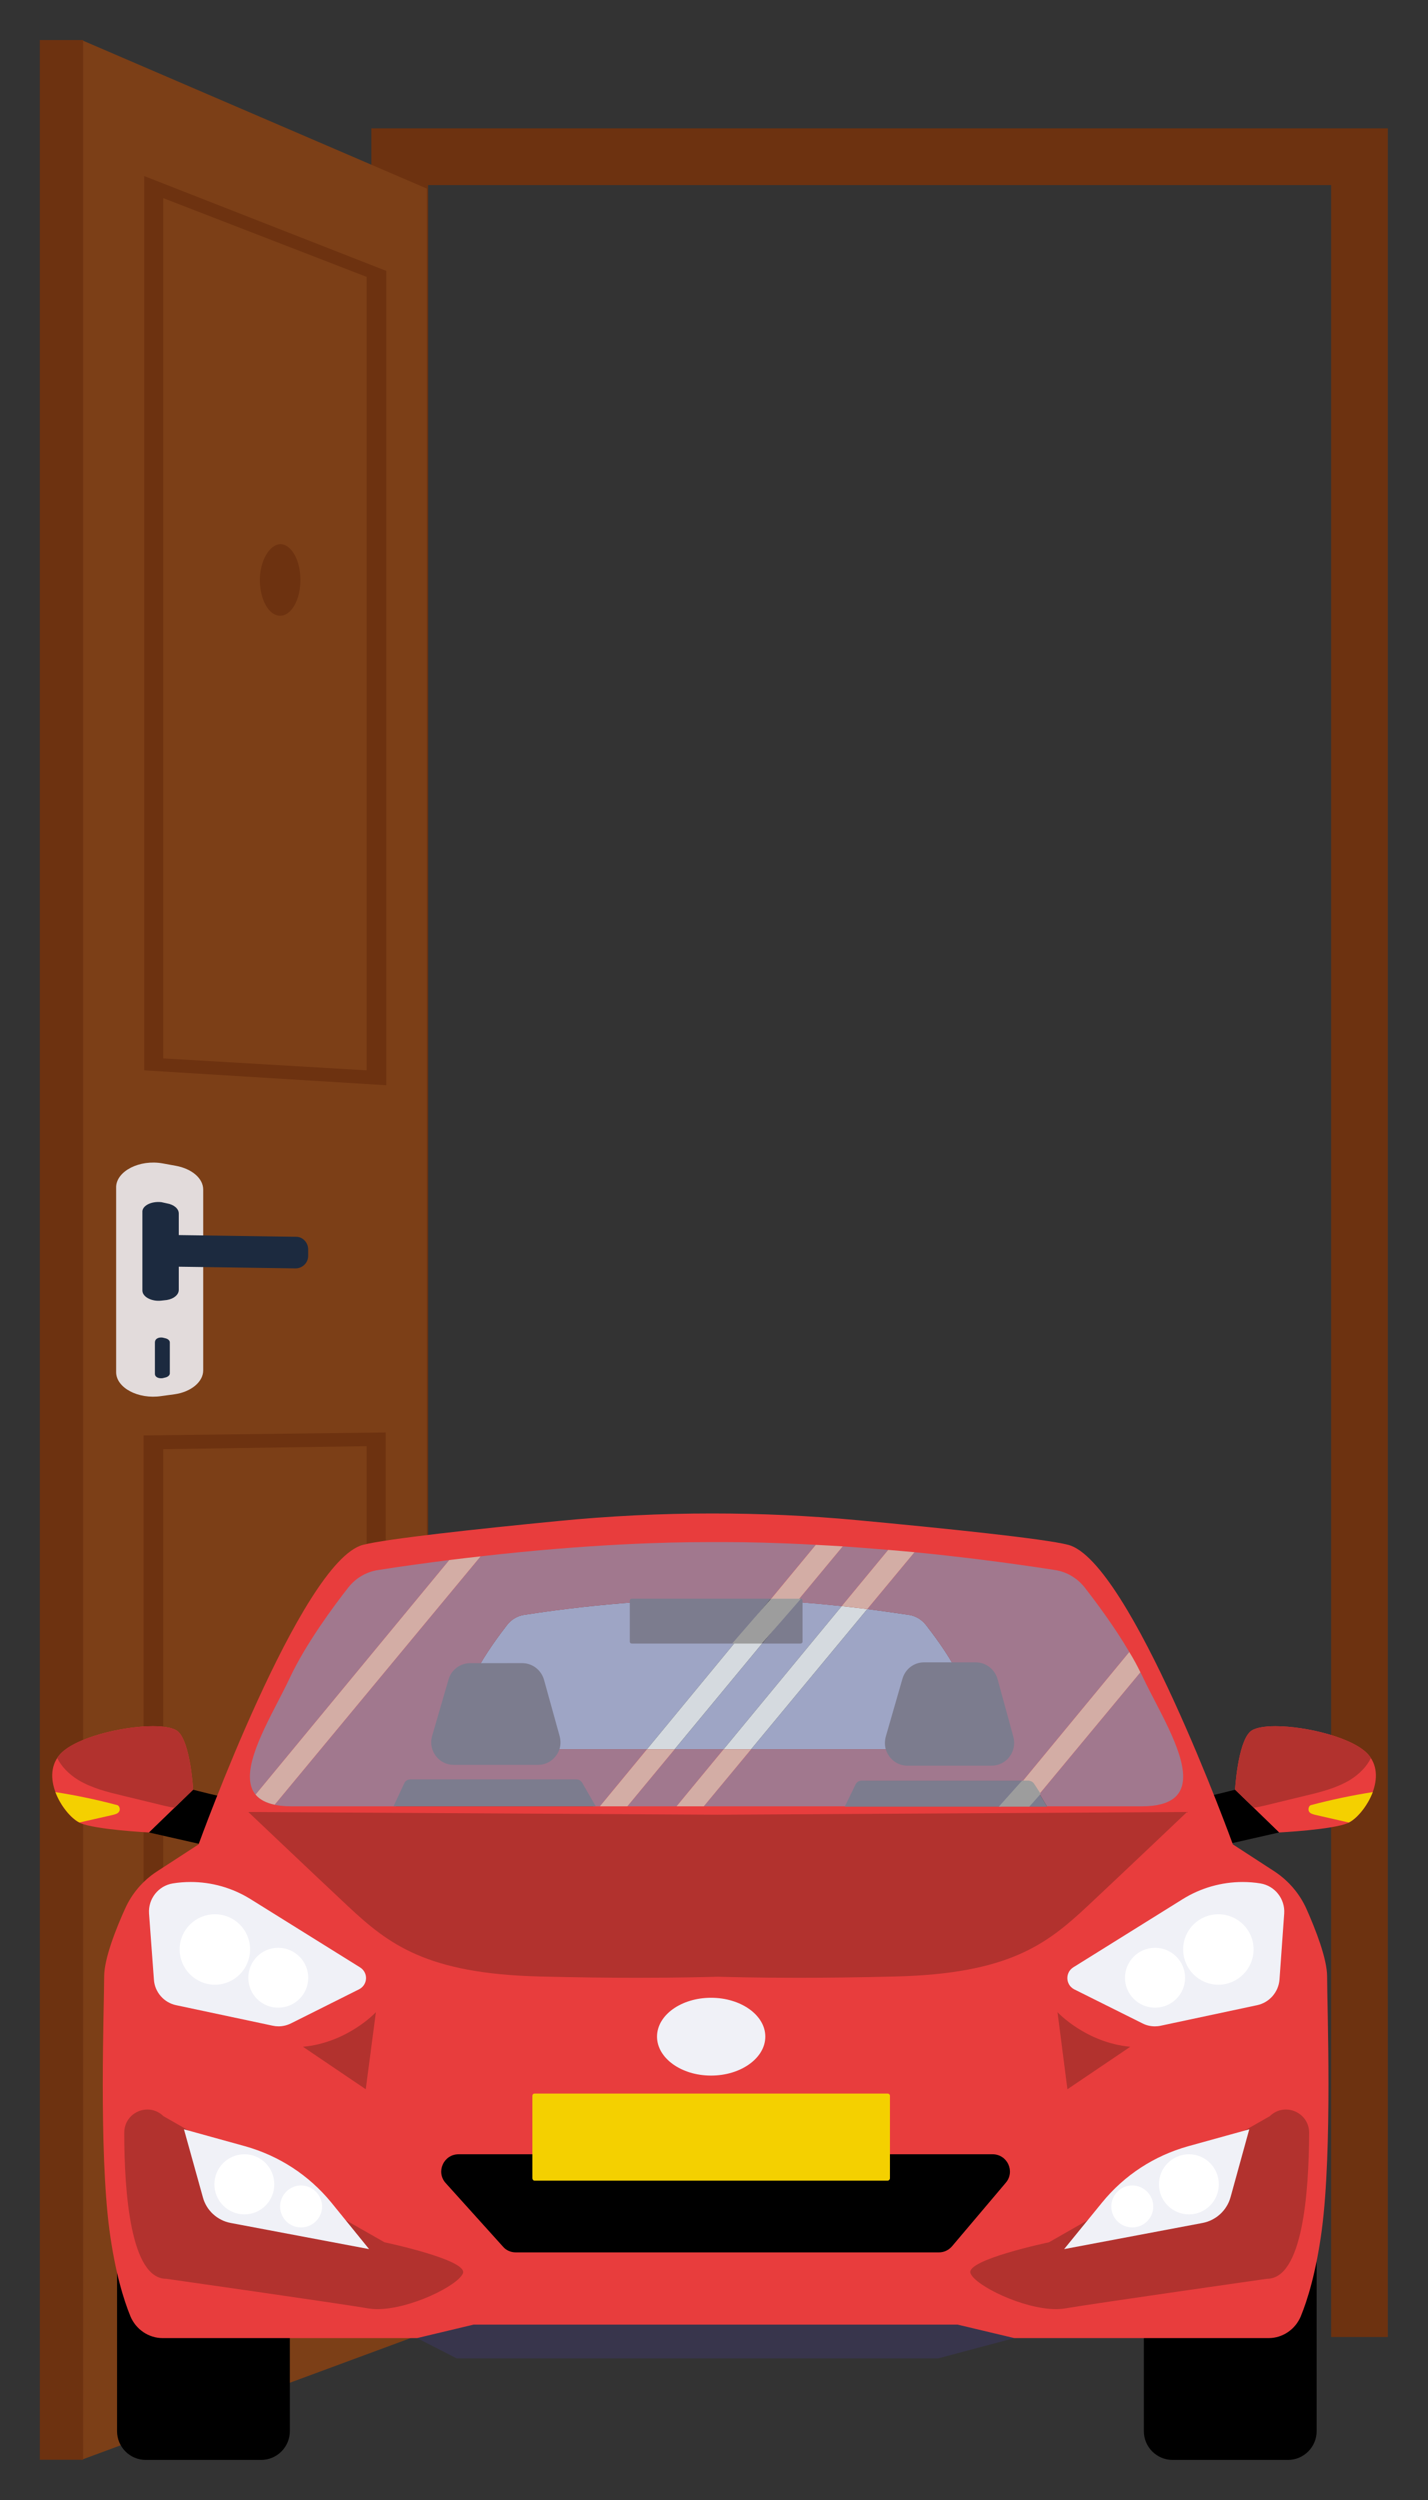 <svg version="1.1" viewBox="0.0 0.0 192.0 336.0" fill="none" stroke="none" stroke-linecap="square" stroke-miterlimit="10" xmlns:xlink="http://www.w3.org/1999/xlink" xmlns="http://www.w3.org/2000/svg"><rect x="0.0" y="0.0" width="192.0" height="336.0" fill="#333333" stroke="none"/><clipPath id="g26b370d8f1a_0_55.0"><path d="m0 0l192.0 0l0 336.0l-192.0 0l0 -336.0z" clip-rule="nonzero"/></clipPath><g clip-path="url(#g26b370d8f1a_0_55.0)"><path fill="#000000" fill-opacity="0.0" d="m0 0l192.0 0l0 336.0l-192.0 0z" fill-rule="evenodd"/><path fill="#6d3210" d="m49.933 17.249l0 296.845l7.624 0l0 -289.221l121.418 0l0 289.221l7.624 0l0 -296.845l-136.666 0z" fill-rule="evenodd"/><path fill="#7c3f17" d="m10.967 5.382l46.424 19.965l0 288.087l-46.424 17.159z" fill-rule="evenodd"/><path fill="#6d3210" d="m5.354 5.382l5.823 0l0 325.21l-5.823 0z" fill-rule="evenodd"/><path fill="#6d3210" d="m19.386 143.853l32.553 2.004l0 -109.446l-32.553 -12.749l0 120.19zm29.907 0l-27.341 -1.604l0 -115.62l27.341 10.584l0 106.639z" fill-rule="evenodd"/><path fill="#6d3210" d="m19.386 312.792l32.473 -10.824l0 -109.446l-32.553 0.401l0 119.869zm29.907 -11.706l-27.341 8.98l0 -115.299l27.341 -0.401l0 106.72z" fill-rule="evenodd"/><path fill="#6d3210" d="m34.94 77.945c0 2.646 1.203 4.811 2.726 4.811c1.523 0 2.726 -2.165 2.726 -4.811c0 -2.646 -1.203 -4.811 -2.726 -4.811c-1.443 0.08 -2.726 2.245 -2.726 4.811z" fill-rule="evenodd"/><path fill="#e2dbdb" d="m21.871 156.361l1.764 0.321c2.165 0.401 3.688 1.684 3.688 3.207l0 24.294c0 1.523 -1.604 2.886 -3.849 3.207l-1.764 0.241c-3.127 0.481 -6.094 -1.123 -6.094 -3.207l0 -24.936c0.08 -2.085 3.127 -3.688 6.254 -3.127z" fill-rule="evenodd"/><path fill="#1c2a3f" d="m21.711 161.573l0.722 0.16c0.962 0.16 1.604 0.722 1.604 1.363l0 10.263c0 0.641 -0.641 1.203 -1.604 1.363l-0.722 0.08c-1.283 0.16 -2.566 -0.481 -2.566 -1.363l0 -10.504c-0.08 -0.882 1.203 -1.523 2.566 -1.363z" fill-rule="evenodd"/><path fill="#1c2a3f" d="m21.871 179.774l0.321 0.08c0.401 0.08 0.641 0.321 0.641 0.561l0 4.169c0 0.24 -0.241 0.481 -0.641 0.561l-0.321 0.08c-0.561 0.08 -1.042 -0.16 -1.042 -0.561l0 -4.249c0 -0.481 0.481 -0.722 1.042 -0.641z" fill-rule="evenodd"/><path fill="#1c2a3f" d="m39.831 166.223l-16.677 -0.241c-0.882 0 -1.684 0.722 -1.684 1.684l0 0.882c0 0.882 0.722 1.604 1.604 1.684l16.677 0.24c0.882 0 1.684 -0.722 1.684 -1.684l0 -0.882c0 -0.882 -0.722 -1.684 -1.604 -1.684z" fill-rule="evenodd"/><path fill="#000000" d="m153.794 302.242l0 0c0 -2.139 1.734 -3.872 3.872 -3.872l15.489 0l0 0c1.027 0 2.012 0.408 2.738 1.134c0.726 0.726 1.134 1.711 1.134 2.738l0 24.502c0 2.139 -1.734 3.872 -3.872 3.872l-15.489 0c-2.139 0 -3.872 -1.734 -3.872 -3.872z" fill-rule="evenodd"/><path fill="#000000" d="m15.737 302.242l0 0c0 -2.139 1.734 -3.872 3.872 -3.872l15.489 0l0 0c1.027 0 2.012 0.408 2.738 1.134c0.726 0.726 1.134 1.711 1.134 2.738l0 24.502c0 2.139 -1.734 3.872 -3.872 3.872l-15.489 0c-2.139 0 -3.872 -1.734 -3.872 -3.872z" fill-rule="evenodd"/><path fill="#e83d3d" d="m20.548 231.998c-4.201 0 -10.689 1.601 -12.579 3.903c-2.592 3.149 0.74 8.157 2.783 9.102c2.051 0.915 9.286 1.281 9.286 1.281l5.931 -5.748c0 0 -0.343 -6.267 -2.02 -7.806c-0.564 -0.503 -1.814 -0.732 -3.4 -0.732z" fill-rule="evenodd"/><path fill="#000000" d="m25.969 240.537l-5.931 5.748l9.842 2.234l0.907 -6.876c-0.541 0 -4.818 -1.105 -4.818 -1.105z" fill-rule="evenodd"/><path fill="#b2322e" d="m20.548 231.998c-4.201 0 -10.689 1.601 -12.579 3.903c-0.099 0.099 -0.183 0.229 -0.282 0.366c0.549 1.128 1.548 2.173 2.836 2.966c1.83 1.098 3.957 1.624 6.03 2.119c1.837 0.45 3.69 0.892 5.535 1.342c0.442 0.107 0.915 0.206 1.388 0.259l2.493 -2.417c0 0 -0.343 -6.267 -2.02 -7.806c-0.564 -0.503 -1.814 -0.732 -3.4 -0.732z" fill-rule="evenodd"/><path fill="#f4d000" d="m7.451 240.857l0 0c0.709 1.883 2.127 3.545 3.225 4.086c1.494 -0.335 2.996 -0.678 4.483 -1.014c0.32 -0.084 0.656 -0.16 0.839 -0.427c0.213 -0.259 0.084 -0.808 -0.229 -0.892c-2.729 -0.732 -5.512 -1.311 -8.318 -1.753z" fill-rule="evenodd"/><path fill="#e83d3d" d="m171.492 231.998c-1.578 0 -2.836 0.229 -3.393 0.732c-1.685 1.54 -2.043 7.806 -2.043 7.806l5.924 5.748c0 0 7.243 -0.366 9.286 -1.281c2.051 -0.945 5.375 -5.954 2.775 -9.102c-1.883 -2.302 -8.356 -3.903 -12.549 -3.903z" fill-rule="evenodd"/><path fill="#000000" d="m166.056 240.537c0 0 -4.277 1.105 -4.833 1.105l0.922 6.876l9.835 -2.234l-5.924 -5.748z" fill-rule="evenodd"/><path fill="#b2322e" d="m171.492 231.998c-1.578 0 -2.836 0.229 -3.393 0.732c-1.685 1.54 -2.043 7.806 -2.043 7.806l2.516 2.417c0.442 -0.053 0.915 -0.152 1.365 -0.259c1.86 -0.45 3.698 -0.892 5.535 -1.342c2.097 -0.496 4.193 -1.022 6.03 -2.119c1.281 -0.793 2.287 -1.837 2.828 -2.966c-0.076 -0.137 -0.183 -0.267 -0.29 -0.366c-1.883 -2.302 -8.356 -3.903 -12.549 -3.903z" fill-rule="evenodd"/><path fill="#f4d000" d="m184.574 240.857c-2.813 0.442 -5.565 1.022 -8.318 1.753c-0.313 0.084 -0.419 0.633 -0.236 0.892c0.183 0.267 0.549 0.343 0.869 0.427c1.487 0.335 2.958 0.678 4.452 1.014l0.023 0c1.083 -0.541 2.493 -2.203 3.21 -4.086z" fill-rule="evenodd"/><path fill="#38354c" d="m115.541 303.095c0 0 -13.326 0.259 -14.95 0.259c-1.662 0 -26.935 3.545 -26.935 3.545l-12.518 4.063l-5.062 3.278l5.329 2.729l64.726 0l10.254 -2.729c0 0 -1.54 -7.608 -2.356 -7.898c-0.816 -0.259 -18.488 -3.248 -18.488 -3.248z" fill-rule="evenodd"/><path fill="#e83d3d" d="m97.022 214.914c3.652 0 12.8 0.213 25.197 2.127c0.9 0.137 1.708 0.633 2.264 1.334c1.205 1.502 3.278 4.307 4.483 6.899c1.814 3.804 5.924 9.842 -0.099 9.842l-65.054 0c-6.03 0 -1.914 -6.038 -0.099 -9.842c1.227 -2.592 3.301 -5.397 4.483 -6.899c0.549 -0.701 1.365 -1.197 2.249 -1.334c12.404 -1.914 21.552 -2.127 25.204 -2.127c0.259 0 0.488 0 0.686 0c0.206 0 0.435 0 0.686 0zm-1.258 -11.504c-6.938 0 -13.875 0.343 -20.775 1.022c-11.016 1.075 -23.001 2.379 -26.18 3.194c-8.34 2.18 -22.109 40.26 -22.109 40.26l-5.611 3.644c-1.891 1.235 -3.362 2.966 -4.277 5.009c-1.258 2.783 -2.806 6.716 -2.806 9.103c0 3.987 -0.732 23.206 0.709 34.092c0.762 5.664 1.914 9.369 2.828 11.595c0.74 1.753 2.447 2.912 4.33 2.912l34.2 0l7.609 -1.814l65.069 0l7.631 1.814l34.185 0c1.883 0 3.583 -1.159 4.323 -2.912c0.915 -2.226 2.066 -5.931 2.828 -11.595c1.441 -10.886 0.717 -30.105 0.717 -34.092c0 -2.386 -1.548 -6.32 -2.783 -9.103c-0.922 -2.043 -2.409 -3.774 -4.277 -5.009l-5.611 -3.644c0 0 -13.799 -38.079 -22.139 -40.26c-3.248 -0.839 -16.498 -2.203 -28.299 -3.309c-6.511 -0.61 -13.037 -0.907 -19.563 -0.907z" fill-rule="evenodd"/><path fill="#b2322e" d="m33.387 243.533c0.008 0 8.005 7.608 13.433 12.693c5.428 5.062 10.513 9.042 25.753 9.415c5.085 0.13 9.484 0.175 13.09 0.175c5.931 0 9.705 -0.114 10.833 -0.145c1.121 0.03 4.894 0.145 10.826 0.145c3.606 0 8.005 -0.046 13.09 -0.175c15.24 -0.374 20.333 -4.353 25.761 -9.415c5.428 -5.085 13.425 -12.693 13.425 -12.693l0 0l-63.102 0.366l-63.11 -0.366z" fill-rule="evenodd"/><path fill="#000000" d="m85.274 214.914c-0.16 0 -0.267 0.107 -0.267 0.267l0 5.428c0 0.13 0.107 0.236 0.267 0.236l22.315 0c0.13 0 0.259 -0.107 0.259 -0.236l0 -5.428c0 -0.16 -0.13 -0.267 -0.259 -0.267z" fill-rule="evenodd"/><path fill="#000000" d="m63.287 223.673c-1.304 0 -2.493 0.869 -2.851 2.157l-2.158 7.418c-0.549 1.913 0.869 3.804 2.836 3.804l11.093 0c1.944 0 3.385 -1.86 2.859 -3.751l-2.066 -7.448c-0.374 -1.281 -1.525 -2.18 -2.867 -2.18z" fill-rule="evenodd"/><path fill="#000000" d="m55.45 239.363c-0.343 0 -0.656 0.183 -0.793 0.496l-1.41 2.912l26.516 0l-1.784 -2.988c-0.16 -0.259 -0.45 -0.419 -0.732 -0.419z" fill-rule="evenodd"/><path fill="#000000" d="m124.3 223.673c-1.319 0 -2.47 0.869 -2.836 2.157l-2.173 7.418c-0.557 1.913 0.861 3.804 2.828 3.804l11.093 0c1.967 0 3.385 -1.86 2.859 -3.751l-2.074 -7.448c-0.366 -1.281 -1.517 -2.18 -2.859 -2.18z" fill-rule="evenodd"/><path fill="#000000" d="m116.455 239.363c-0.335 0 -0.625 0.183 -0.785 0.496l-1.418 2.912l26.516 0l-1.784 -2.988c-0.152 -0.259 -0.442 -0.419 -0.732 -0.419z" fill-rule="evenodd"/><path fill="#000000" d="m61.663 289.533c-2.02 0 -3.095 2.386 -1.731 3.88l7.685 8.523c0.419 0.503 1.052 0.785 1.731 0.785l56.889 0c0.709 0 1.334 -0.313 1.784 -0.839l7.212 -8.523c1.288 -1.517 0.206 -3.827 -1.784 -3.827z" fill-rule="evenodd"/><path fill="#f4d000" d="m71.864 281.376c-0.16 0 -0.282 0.137 -0.282 0.29l0 11.092c0 0.16 0.122 0.32 0.282 0.32l47.473 0c0.183 0 0.32 -0.16 0.32 -0.32l0 -11.092c0 -0.152 -0.137 -0.29 -0.32 -0.29z" fill-rule="evenodd"/><path fill="#f0f1f7" d="m95.604 268.5c-4.01 0 -7.265 2.333 -7.265 5.222c0 2.882 3.255 5.237 7.265 5.237c4.01 0 7.296 -2.356 7.296 -5.237c0 -2.889 -3.286 -5.222 -7.296 -5.222z" fill-rule="evenodd"/><path fill="#9ea5c5" d="m85.007 215.364c-4.063 0.313 -8.973 0.808 -14.561 1.677c-0.884 0.137 -1.7 0.633 -2.249 1.334c-0.945 1.212 -2.44 3.232 -3.644 5.298l5.581 0c1.342 0 2.493 0.9 2.867 2.18l2.066 7.448c0.16 0.625 0.137 1.258 -0.076 1.814l11.985 0l11.771 -14.271l-13.471 0c-0.16 0 -0.267 -0.107 -0.267 -0.236l0 -5.245zm22.841 0l0 5.245c0 0.13 -0.13 0.236 -0.259 0.236l-5.085 0l-11.809 14.271l6.587 0l15.896 -19.257c-1.914 -0.206 -3.705 -0.366 -5.329 -0.496zm8.767 0.892l-15.636 18.861l18.358 0c-0.206 -0.579 -0.229 -1.212 -0.046 -1.868l2.173 -7.418c0.366 -1.288 1.517 -2.157 2.836 -2.157l3.827 0c-1.182 -2.066 -2.699 -4.086 -3.644 -5.298c-0.557 -0.701 -1.365 -1.197 -2.264 -1.334c-1.959 -0.29 -3.827 -0.549 -5.603 -0.785z" fill-rule="evenodd"/><path fill="#a1788e" d="m113.307 207.832l-5.878 7.082l0.16 0c0.13 0 0.259 0.107 0.259 0.267l0 0.183c1.624 0.13 3.415 0.29 5.329 0.496l6.244 -7.555c-2.15 -0.183 -4.201 -0.335 -6.114 -0.473zm-18.312 -0.572c-5.001 0 -15.758 0.236 -30.373 1.913l-27.69 33.383c-1.205 -0.259 -2.051 -0.732 -2.569 -1.365l26.043 -31.523l0 0c-3.042 0.396 -6.244 0.816 -9.545 1.342c-1.601 0.236 -3.019 1.075 -4.018 2.333c-2.074 2.645 -5.718 7.585 -7.868 12.144c-1.914 4.094 -5.375 9.598 -5.375 13.295c0 2.363 1.418 3.987 5.565 3.987l14.081 0l1.41 -2.912c0.137 -0.313 0.45 -0.496 0.793 -0.496l21.796 0c0.282 0 0.572 0.16 0.732 0.419l1.784 2.988l0.892 0l6.32 -7.654l-11.985 0c-0.419 1.098 -1.471 1.936 -2.783 1.936l-11.093 0c-1.967 0 -3.385 -1.891 -2.836 -3.804l2.158 -7.418c0.358 -1.288 1.548 -2.157 2.851 -2.157l1.266 0c1.205 -2.066 2.699 -4.086 3.644 -5.298c0.549 -0.701 1.365 -1.197 2.249 -1.334c5.588 -0.869 10.498 -1.365 14.561 -1.677l0 -0.183c0 -0.16 0.107 -0.267 0.267 -0.267l18.381 0l6.03 -7.288c-5.344 -0.29 -9.438 -0.366 -12.015 -0.366zm-4.3 27.856l-6.343 7.654l6.61 0l6.32 -7.654zm32.264 -26.499l-6.343 7.639c1.776 0.236 3.644 0.496 5.603 0.785c0.9 0.137 1.708 0.633 2.264 1.334c0.945 1.212 2.462 3.232 3.644 5.298l3.011 0c1.342 0 2.493 0.9 2.859 2.18l2.074 7.448c0.526 1.891 -0.892 3.751 -2.859 3.751l-11.093 0c-1.311 0 -2.356 -0.839 -2.783 -1.936l-18.358 0l-6.351 7.654l19.624 0l1.418 -2.912c0.16 -0.313 0.45 -0.496 0.785 -0.496l21.065 0l14.317 -17.336c-2.02 -3.438 -4.46 -6.693 -6.008 -8.683c-0.999 -1.258 -2.417 -2.096 -3.987 -2.333c-6.922 -1.075 -13.243 -1.837 -18.884 -2.394z" fill-rule="evenodd"/><path fill="#7c7c8e" d="m84.949 214.864c-0.163 0 -0.271 0.109 -0.271 0.271l0 0.186l0 5.334c0 0.132 0.109 0.24 0.271 0.24l13.699 0l4.993 -6.031zm22.529 0l-5.008 6.031l5.171 0c0.132 0 0.264 -0.109 0.264 -0.24l0 -5.334l0 -0.186c0 -0.163 -0.132 -0.271 -0.264 -0.271z" fill-rule="evenodd"/><path fill="#7c7c8e" d="m63.218 223.528c-1.332 0 -2.547 0.888 -2.913 2.204l-2.205 7.579c-0.561 1.955 0.888 3.887 2.898 3.887l11.334 0c1.34 0 2.415 -0.857 2.843 -1.979c0.218 -0.569 0.241 -1.215 0.078 -1.854l-2.111 -7.611c-0.382 -1.309 -1.558 -2.228 -2.929 -2.228z" fill-rule="evenodd"/><path fill="#7c7c8e" d="m55.166 239.151c-0.352 0 -0.672 0.194 -0.813 0.526l-1.447 3.093l27.197 0l-1.83 -3.174c-0.164 -0.275 -0.461 -0.445 -0.751 -0.445z" fill-rule="evenodd"/><path fill="#7c7c8e" d="m124.224 223.422c-1.347 0 -2.523 0.902 -2.896 2.239l-2.219 7.697c-0.187 0.68 -0.164 1.337 0.047 1.938c0.436 1.139 1.503 2.009 2.842 2.009l11.329 0c2.009 0 3.457 -1.93 2.92 -3.892l-2.118 -7.728c-0.374 -1.329 -1.549 -2.262 -2.92 -2.262z" fill-rule="evenodd"/><path fill="#a1788e" d="m153.332 224.756l-13.563 16.337l0.999 1.677l12.747 0c4.147 0 5.565 -1.624 5.565 -3.987c0 -3.697 -3.438 -9.202 -5.382 -13.295c-0.099 -0.236 -0.236 -0.503 -0.366 -0.732z" fill-rule="evenodd"/><path fill="#7c7c8e" d="m115.841 239.318c-0.344 0 -0.642 0.188 -0.806 0.508l-1.455 2.988l21 0l2.879 -3.497zm23.927 1.776l-1.401 1.721l2.426 0l-1.025 -1.721z" fill-rule="evenodd"/><path fill="#d5dadf" d="m98.745 220.845l-11.771 14.271l3.72 0l11.809 -14.271z" fill-rule="evenodd"/><path fill="#d3ada5" d="m109.686 207.626l-6.03 7.288l3.774 0l5.878 -7.082c-1.258 -0.076 -2.462 -0.152 -3.621 -0.206zm-22.711 27.49l-6.32 7.654l3.698 0l6.343 -7.654z" fill-rule="evenodd"/><path fill="#9d9d9d" d="m103.668 214.864l-5.231 6.031l4.004 0l5.247 -6.031z" fill-rule="evenodd"/><path fill="#d3ada5" d="m64.621 209.173c-1.38 0.16 -2.798 0.313 -4.216 0.496l-26.043 31.523c0.518 0.633 1.365 1.105 2.569 1.365l27.69 -33.383z" fill-rule="evenodd"/><path fill="#d3ada5" d="m151.837 222.027l-14.317 17.336l0.732 0c0.29 0 0.579 0.16 0.732 0.419l0.785 1.311l13.563 -16.337c-0.45 -0.922 -0.945 -1.837 -1.494 -2.729z" fill-rule="evenodd"/><path fill="#9d9d9d" d="m137.419 239.318l-3.122 3.497l4.106 0l1.519 -1.721l-0.874 -1.346c-0.17 -0.266 -0.492 -0.43 -0.814 -0.43z" fill-rule="evenodd"/><path fill="#d5dadf" d="m113.177 215.859l-15.896 19.257l3.698 0l15.636 -18.861c-1.182 -0.13 -2.34 -0.267 -3.438 -0.396z" fill-rule="evenodd"/><path fill="#d3ada5" d="m119.421 208.304l-6.244 7.555c1.098 0.13 2.257 0.267 3.438 0.396l6.343 -7.639c-1.235 -0.099 -2.409 -0.229 -3.537 -0.313zm-22.139 26.812l-6.32 7.654l3.667 0l6.351 -7.654z" fill-rule="evenodd"/><path fill="#b2322e" d="m19.824 283.518c-1.593 0 -3.118 1.243 -3.118 3.126c0 7.951 0.839 19.623 5.642 19.623c0 0 22.848 3.255 27.202 3.987c0.381 0.061 0.785 0.091 1.212 0.091c4.414 0 10.811 -3.164 11.481 -4.81c0.709 -1.807 -10.544 -4.17 -10.544 -4.17l-29.717 -16.947c-0.633 -0.617 -1.403 -0.9 -2.158 -0.9z" fill-rule="evenodd"/><path fill="#f0f1f7" d="m24.734 286.179l2.546 9.148c0.473 1.761 1.936 3.095 3.728 3.438l18.617 3.514l-5.085 -6.267c-3.019 -3.675 -7.006 -6.267 -11.573 -7.555l-8.234 -2.279z" fill-rule="evenodd"/><path fill="#ffffff" d="m32.868 289.533c-2.234 0 -4.041 1.807 -4.041 4.04c0 2.226 1.807 4.04 4.041 4.04c2.226 0 4.01 -1.814 4.01 -4.04c0 -2.234 -1.784 -4.04 -4.01 -4.04z" fill-rule="evenodd"/><path fill="#ffffff" d="m40.469 293.726c-1.548 0 -2.806 1.288 -2.806 2.836c0 1.548 1.258 2.805 2.806 2.805c1.548 0 2.836 -1.258 2.836 -2.805c0 -1.548 -1.288 -2.836 -2.836 -2.836z" fill-rule="evenodd"/><path fill="#b2322e" d="m50.54 270.436l0 0c0 0.008 -3.797 4.094 -9.804 4.65l8.44 5.71l1.365 -10.36z" fill-rule="evenodd"/><path fill="#f0f1f7" d="m25.626 252.94c-0.793 0 -1.593 0.061 -2.386 0.191c-1.944 0.313 -3.332 2.066 -3.202 4.04l0.656 8.889c0.107 1.677 1.342 3.095 2.989 3.438l12.96 2.752c0.267 0.061 0.534 0.091 0.8 0.091c0.579 0 1.151 -0.137 1.692 -0.404l9.126 -4.566c1.205 -0.602 1.288 -2.257 0.13 -2.966l-14.683 -9.148c-2.44 -1.525 -5.238 -2.318 -8.081 -2.318z" fill-rule="evenodd"/><path fill="#ffffff" d="m37.397 261.783c-2.226 0 -4.01 1.814 -4.01 4.04c0 2.203 1.784 4.01 4.01 4.01c2.241 0 4.048 -1.807 4.048 -4.01c0 -2.226 -1.807 -4.04 -4.048 -4.04z" fill-rule="evenodd"/><path fill="#ffffff" d="m28.904 257.278c-2.623 0 -4.75 2.096 -4.75 4.719c0 2.622 2.127 4.749 4.75 4.749c2.6 0 4.719 -2.127 4.719 -4.749c0 -2.622 -2.119 -4.719 -4.719 -4.719z" fill-rule="evenodd"/><path fill="#b2322e" d="m172.887 283.518c-0.762 0 -1.532 0.282 -2.165 0.9l-29.687 16.947c0 0 -11.283 2.363 -10.544 4.17c0.64 1.647 7.052 4.81 11.481 4.81c0.427 0 0.831 -0.03 1.212 -0.091c4.346 -0.732 27.171 -3.987 27.171 -3.987c4.803 0 5.634 -11.672 5.664 -19.623c0 -1.883 -1.54 -3.126 -3.133 -3.126z" fill-rule="evenodd"/><path fill="#f0f1f7" d="m167.969 286.179l-8.234 2.279c-4.567 1.288 -8.554 3.88 -11.55 7.555l-5.108 6.267l18.617 -3.514c1.792 -0.343 3.255 -1.677 3.751 -3.438l2.523 -9.148z" fill-rule="evenodd"/><path fill="#ffffff" d="m159.865 289.533c-2.234 0 -4.041 1.807 -4.041 4.04c0 2.226 1.807 4.04 4.041 4.04c2.203 0 4.01 -1.814 4.01 -4.04c0 -2.234 -1.807 -4.04 -4.01 -4.04z" fill-rule="evenodd"/><path fill="#ffffff" d="m152.226 293.726c-1.548 0 -2.806 1.288 -2.806 2.836c0 1.548 1.258 2.805 2.806 2.805c1.578 0 2.836 -1.258 2.836 -2.805c0 -1.548 -1.258 -2.836 -2.836 -2.836z" fill-rule="evenodd"/><path fill="#b2322e" d="m142.186 270.436l1.334 10.36l8.447 -5.71c-5.985 -0.557 -9.781 -4.643 -9.781 -4.65z" fill-rule="evenodd"/><path fill="#f0f1f7" d="m167.085 252.94c-2.836 0 -5.649 0.793 -8.089 2.318l-14.683 9.148c-1.128 0.709 -1.052 2.363 0.13 2.966l9.156 4.566c0.518 0.267 1.098 0.404 1.685 0.404c0.267 0 0.541 -0.03 0.808 -0.091l12.922 -2.752c1.654 -0.343 2.889 -1.761 3.019 -3.438l0.633 -8.889c0.13 -1.974 -1.266 -3.728 -3.202 -4.04c-0.785 -0.13 -1.586 -0.191 -2.379 -0.191z" fill-rule="evenodd"/><path fill="#ffffff" d="m155.299 261.783c-2.234 0 -4.041 1.814 -4.041 4.04c0 2.203 1.807 4.01 4.041 4.01c2.234 0 4.041 -1.807 4.041 -4.01c0 -2.226 -1.807 -4.04 -4.041 -4.04z" fill-rule="evenodd"/><path fill="#ffffff" d="m163.822 257.278c-2.623 0 -4.742 2.096 -4.742 4.719c0 2.622 2.119 4.749 4.742 4.749c2.592 0 4.727 -2.127 4.727 -4.749c0 -2.622 -2.135 -4.719 -4.727 -4.719z" fill-rule="evenodd"/></g></svg>